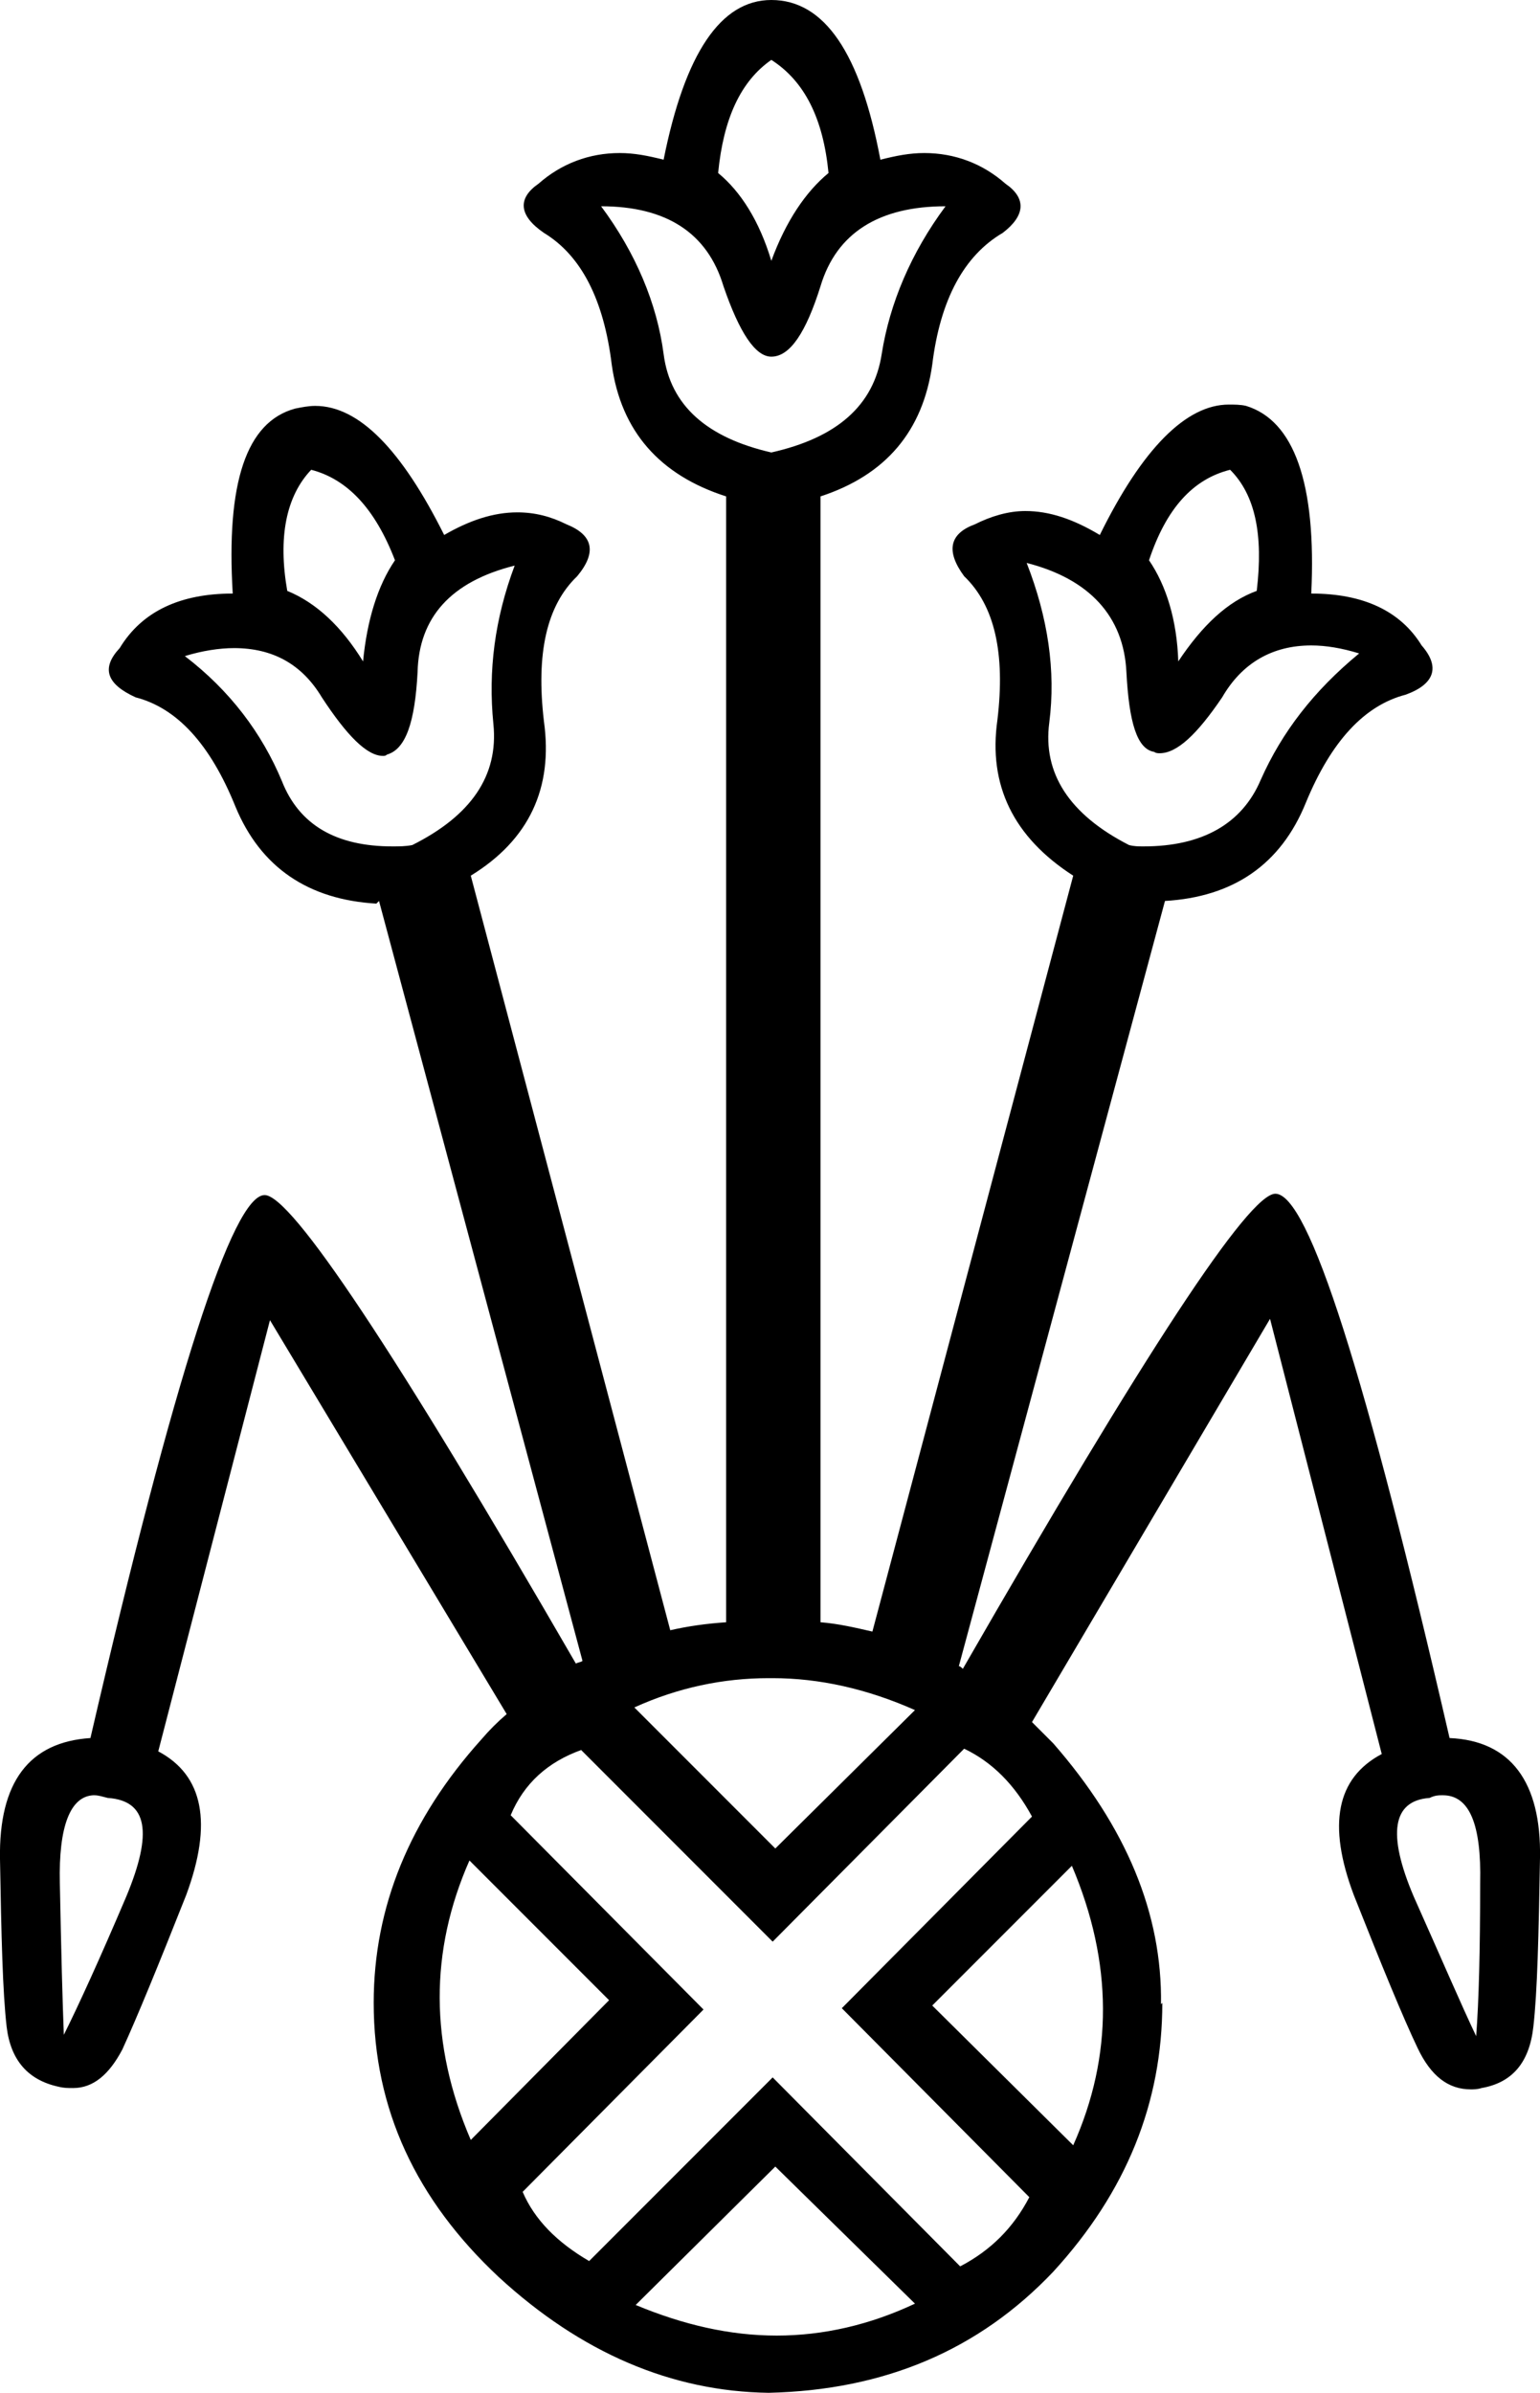 <?xml version='1.0' encoding ='UTF-8' standalone='yes'?>
<svg width='11.58' height='17.98' xmlns='http://www.w3.org/2000/svg' xmlns:xlink='http://www.w3.org/1999/xlink' >
<path style='fill:black; stroke:none' d=' M 5.8 0.45  C 6.05 0.61 6.19 0.89 6.23 1.3  C 6.06 1.44 5.91 1.66 5.8 1.96  C 5.71 1.66 5.57 1.44 5.4 1.3  C 5.44 0.89 5.57 0.61 5.8 0.45  Z  M 7.11 1.55  C 6.85 1.9 6.69 2.28 6.63 2.66  C 6.57 3.05 6.29 3.29 5.8 3.4  C 5.32 3.29 5.04 3.05 4.99 2.66  C 4.94 2.28 4.78 1.9 4.52 1.55  C 5.01 1.55 5.32 1.75 5.44 2.15  C 5.56 2.5 5.68 2.68 5.8 2.68  C 5.94 2.68 6.06 2.5 6.17 2.15  C 6.29 1.75 6.61 1.55 7.11 1.55  Z  M 2.34 3.53  C 2.61 3.6 2.82 3.82 2.97 4.21  C 2.84 4.4 2.76 4.66 2.73 4.97  C 2.57 4.71 2.38 4.53 2.16 4.44  C 2.09 4.04 2.15 3.73 2.34 3.53  Z  M 9.25 3.53  C 9.44 3.72 9.5 4.02 9.45 4.44  C 9.23 4.52 9.04 4.7 8.86 4.97  C 8.85 4.66 8.77 4.4 8.64 4.21  C 8.77 3.82 8.97 3.6 9.25 3.53  Z  M 7.72 4.23  C 8.19 4.35 8.45 4.63 8.47 5.05  C 8.49 5.43 8.55 5.63 8.68 5.65  C 8.69 5.66 8.71 5.66 8.72 5.66  C 8.85 5.66 9 5.52 9.19 5.24  C 9.34 4.98 9.57 4.85 9.86 4.85  C 9.97 4.85 10.09 4.87 10.22 4.91  C 9.88 5.19 9.64 5.5 9.48 5.86  C 9.34 6.19 9.04 6.36 8.6 6.36  C 8.56 6.36 8.53 6.36 8.49 6.35  C 8.04 6.12 7.84 5.81 7.89 5.43  C 7.94 5.04 7.88 4.64 7.72 4.23  Z  M 3.87 4.25  C 3.72 4.65 3.67 5.04 3.71 5.44  C 3.75 5.83 3.54 6.13 3.1 6.35  C 3.05 6.36 3 6.36 2.95 6.36  C 2.53 6.36 2.25 6.2 2.12 5.87  C 1.97 5.51 1.73 5.19 1.39 4.93  C 1.52 4.89 1.65 4.87 1.76 4.87  C 2.05 4.87 2.27 4.99 2.42 5.24  C 2.61 5.53 2.76 5.68 2.88 5.68  C 2.89 5.68 2.9 5.68 2.91 5.67  C 3.05 5.63 3.12 5.43 3.14 5.05  C 3.15 4.64 3.39 4.37 3.87 4.25  Z  M 5.78 12.61  C 5.79 12.61 5.8 12.61 5.81 12.61  C 6.16 12.61 6.52 12.69 6.88 12.85  L 5.83 13.89  L 4.77 12.83  C 5.1 12.68 5.44 12.61 5.78 12.61  Z  M 0.71 13.49  C 0.74 13.49 0.77 13.5 0.81 13.51  C 1.11 13.53 1.15 13.77 0.95 14.25  C 0.75 14.72 0.59 15.07 0.48 15.29  C 0.47 15.04 0.46 14.66 0.45 14.15  C 0.44 13.72 0.53 13.5 0.7 13.49  C 0.7 13.49 0.71 13.49 0.71 13.49  Z  M 10.85 13.49  C 11.05 13.49 11.14 13.71 11.13 14.15  C 11.13 14.66 11.12 15.04 11.1 15.3  C 10.99 15.07 10.84 14.72 10.63 14.25  C 10.43 13.78 10.47 13.53 10.75 13.51  C 10.79 13.49 10.82 13.49 10.84 13.49  C 10.85 13.49 10.85 13.49 10.85 13.49  Z  M 3.53 13.98  L 4.58 15.03  L 3.54 16.08  C 3.23 15.36 3.23 14.66 3.53 13.98  Z  M 8.06 14.02  C 8.37 14.75 8.37 15.45 8.07 16.12  L 7.01 15.07  L 8.06 14.02  Z  M 7.25 13.14  C 7.46 13.24 7.63 13.41 7.76 13.65  L 6.33 15.09  L 7.74 16.51  C 7.62 16.74 7.45 16.91 7.22 17.03  L 5.81 15.61  L 4.43 16.99  C 4.19 16.85 4.02 16.68 3.93 16.47  L 5.29 15.1  L 3.84 13.64  C 3.94 13.4 4.12 13.24 4.37 13.15  L 5.81 14.59  L 7.25 13.14  Z  M 5.83 16.28  L 6.88 17.31  C 6.54 17.47 6.19 17.55 5.84 17.55  C 5.49 17.55 5.14 17.47 4.78 17.32  L 5.83 16.28  Z  M 5.8 0  C 5.42 0 5.15 0.4 4.99 1.2  C 4.87 1.17 4.77 1.15 4.66 1.15  C 4.43 1.15 4.22 1.23 4.05 1.38  C 3.89 1.49 3.9 1.62 4.09 1.75  C 4.37 1.92 4.54 2.25 4.6 2.74  C 4.67 3.24 4.96 3.57 5.46 3.73  L 5.46 12.19  C 5.31 12.2 5.17 12.22 5.04 12.25  L 3.54 6.58  C 3.98 6.31 4.16 5.92 4.09 5.42  C 4.03 4.91 4.11 4.55 4.34 4.33  C 4.49 4.15 4.46 4.02 4.26 3.94  C 4.14 3.88 4.02 3.85 3.89 3.85  C 3.71 3.85 3.53 3.91 3.34 4.02  C 3.02 3.38 2.7 3.05 2.37 3.05  C 2.32 3.05 2.27 3.06 2.22 3.07  C 1.85 3.17 1.7 3.63 1.75 4.46  C 1.36 4.46 1.07 4.59 0.9 4.87  C 0.76 5.02 0.8 5.14 1.02 5.24  C 1.33 5.32 1.58 5.59 1.77 6.06  C 1.96 6.52 2.32 6.76 2.83 6.79  L 2.85 6.77  L 4.38 12.48  C 4.37 12.49 4.35 12.49 4.33 12.5  C 2.97 10.15 2.19 8.98 1.99 8.98  C 1.75 8.98 1.31 10.34 0.68 13.06  C 0.22 13.09 -0.01 13.39 0 13.97  C 0.01 14.55 0.02 14.97 0.05 15.23  C 0.08 15.48 0.21 15.63 0.44 15.68  C 0.48 15.69 0.51 15.69 0.55 15.69  C 0.7 15.69 0.82 15.59 0.92 15.4  C 1.03 15.16 1.19 14.77 1.4 14.24  C 1.6 13.7 1.53 13.34 1.19 13.16  L 2.03 9.92  L 3.81 12.88  C 3.74 12.94 3.68 13 3.62 13.07  C 3.08 13.67 2.81 14.33 2.81 15.05  C 2.81 15.85 3.13 16.53 3.75 17.11  C 4.37 17.68 5.05 17.97 5.78 17.98  C 6.65 17.96 7.36 17.66 7.92 17.07  C 8.47 16.47 8.74 15.8 8.74 15.05  L 8.74 15.05  L 8.73 15.06  C 8.74 14.38 8.47 13.73 7.92 13.1  C 7.86 13.04 7.81 12.99 7.76 12.94  L 9.55 9.91  L 10.39 13.18  C 10.05 13.36 9.98 13.71 10.18 14.24  C 10.39 14.77 10.55 15.16 10.66 15.39  C 10.76 15.6 10.89 15.7 11.06 15.7  C 11.08 15.7 11.11 15.7 11.14 15.69  C 11.37 15.65 11.5 15.5 11.53 15.23  C 11.56 14.97 11.57 14.54 11.58 13.96  C 11.59 13.39 11.36 13.08 10.9 13.06  C 10.27 10.33 9.84 8.97 9.59 8.97  C 9.39 8.97 8.61 10.16 7.24 12.54  C 7.23 12.53 7.22 12.52 7.21 12.52  L 8.76 6.77  C 9.27 6.74 9.63 6.5 9.82 6.03  C 10.01 5.57 10.26 5.3 10.57 5.22  C 10.79 5.14 10.83 5.01 10.69 4.85  C 10.53 4.59 10.25 4.46 9.86 4.46  C 9.9 3.63 9.73 3.16 9.37 3.05  C 9.33 3.04 9.28 3.04 9.24 3.04  C 8.92 3.04 8.59 3.37 8.27 4.02  C 8.07 3.9 7.89 3.84 7.71 3.84  C 7.58 3.84 7.45 3.88 7.33 3.94  C 7.14 4.01 7.11 4.14 7.25 4.33  C 7.48 4.55 7.56 4.91 7.5 5.41  C 7.43 5.9 7.62 6.29 8.07 6.58  L 6.56 12.26  C 6.43 12.23 6.3 12.2 6.17 12.19  L 6.17 3.73  C 6.66 3.57 6.94 3.24 7.01 2.74  C 7.07 2.25 7.25 1.92 7.54 1.75  C 7.71 1.62 7.72 1.49 7.56 1.38  C 7.39 1.23 7.18 1.15 6.95 1.15  C 6.84 1.15 6.74 1.17 6.62 1.2  C 6.47 0.4 6.2 0 5.8 0  Z '/></svg>
